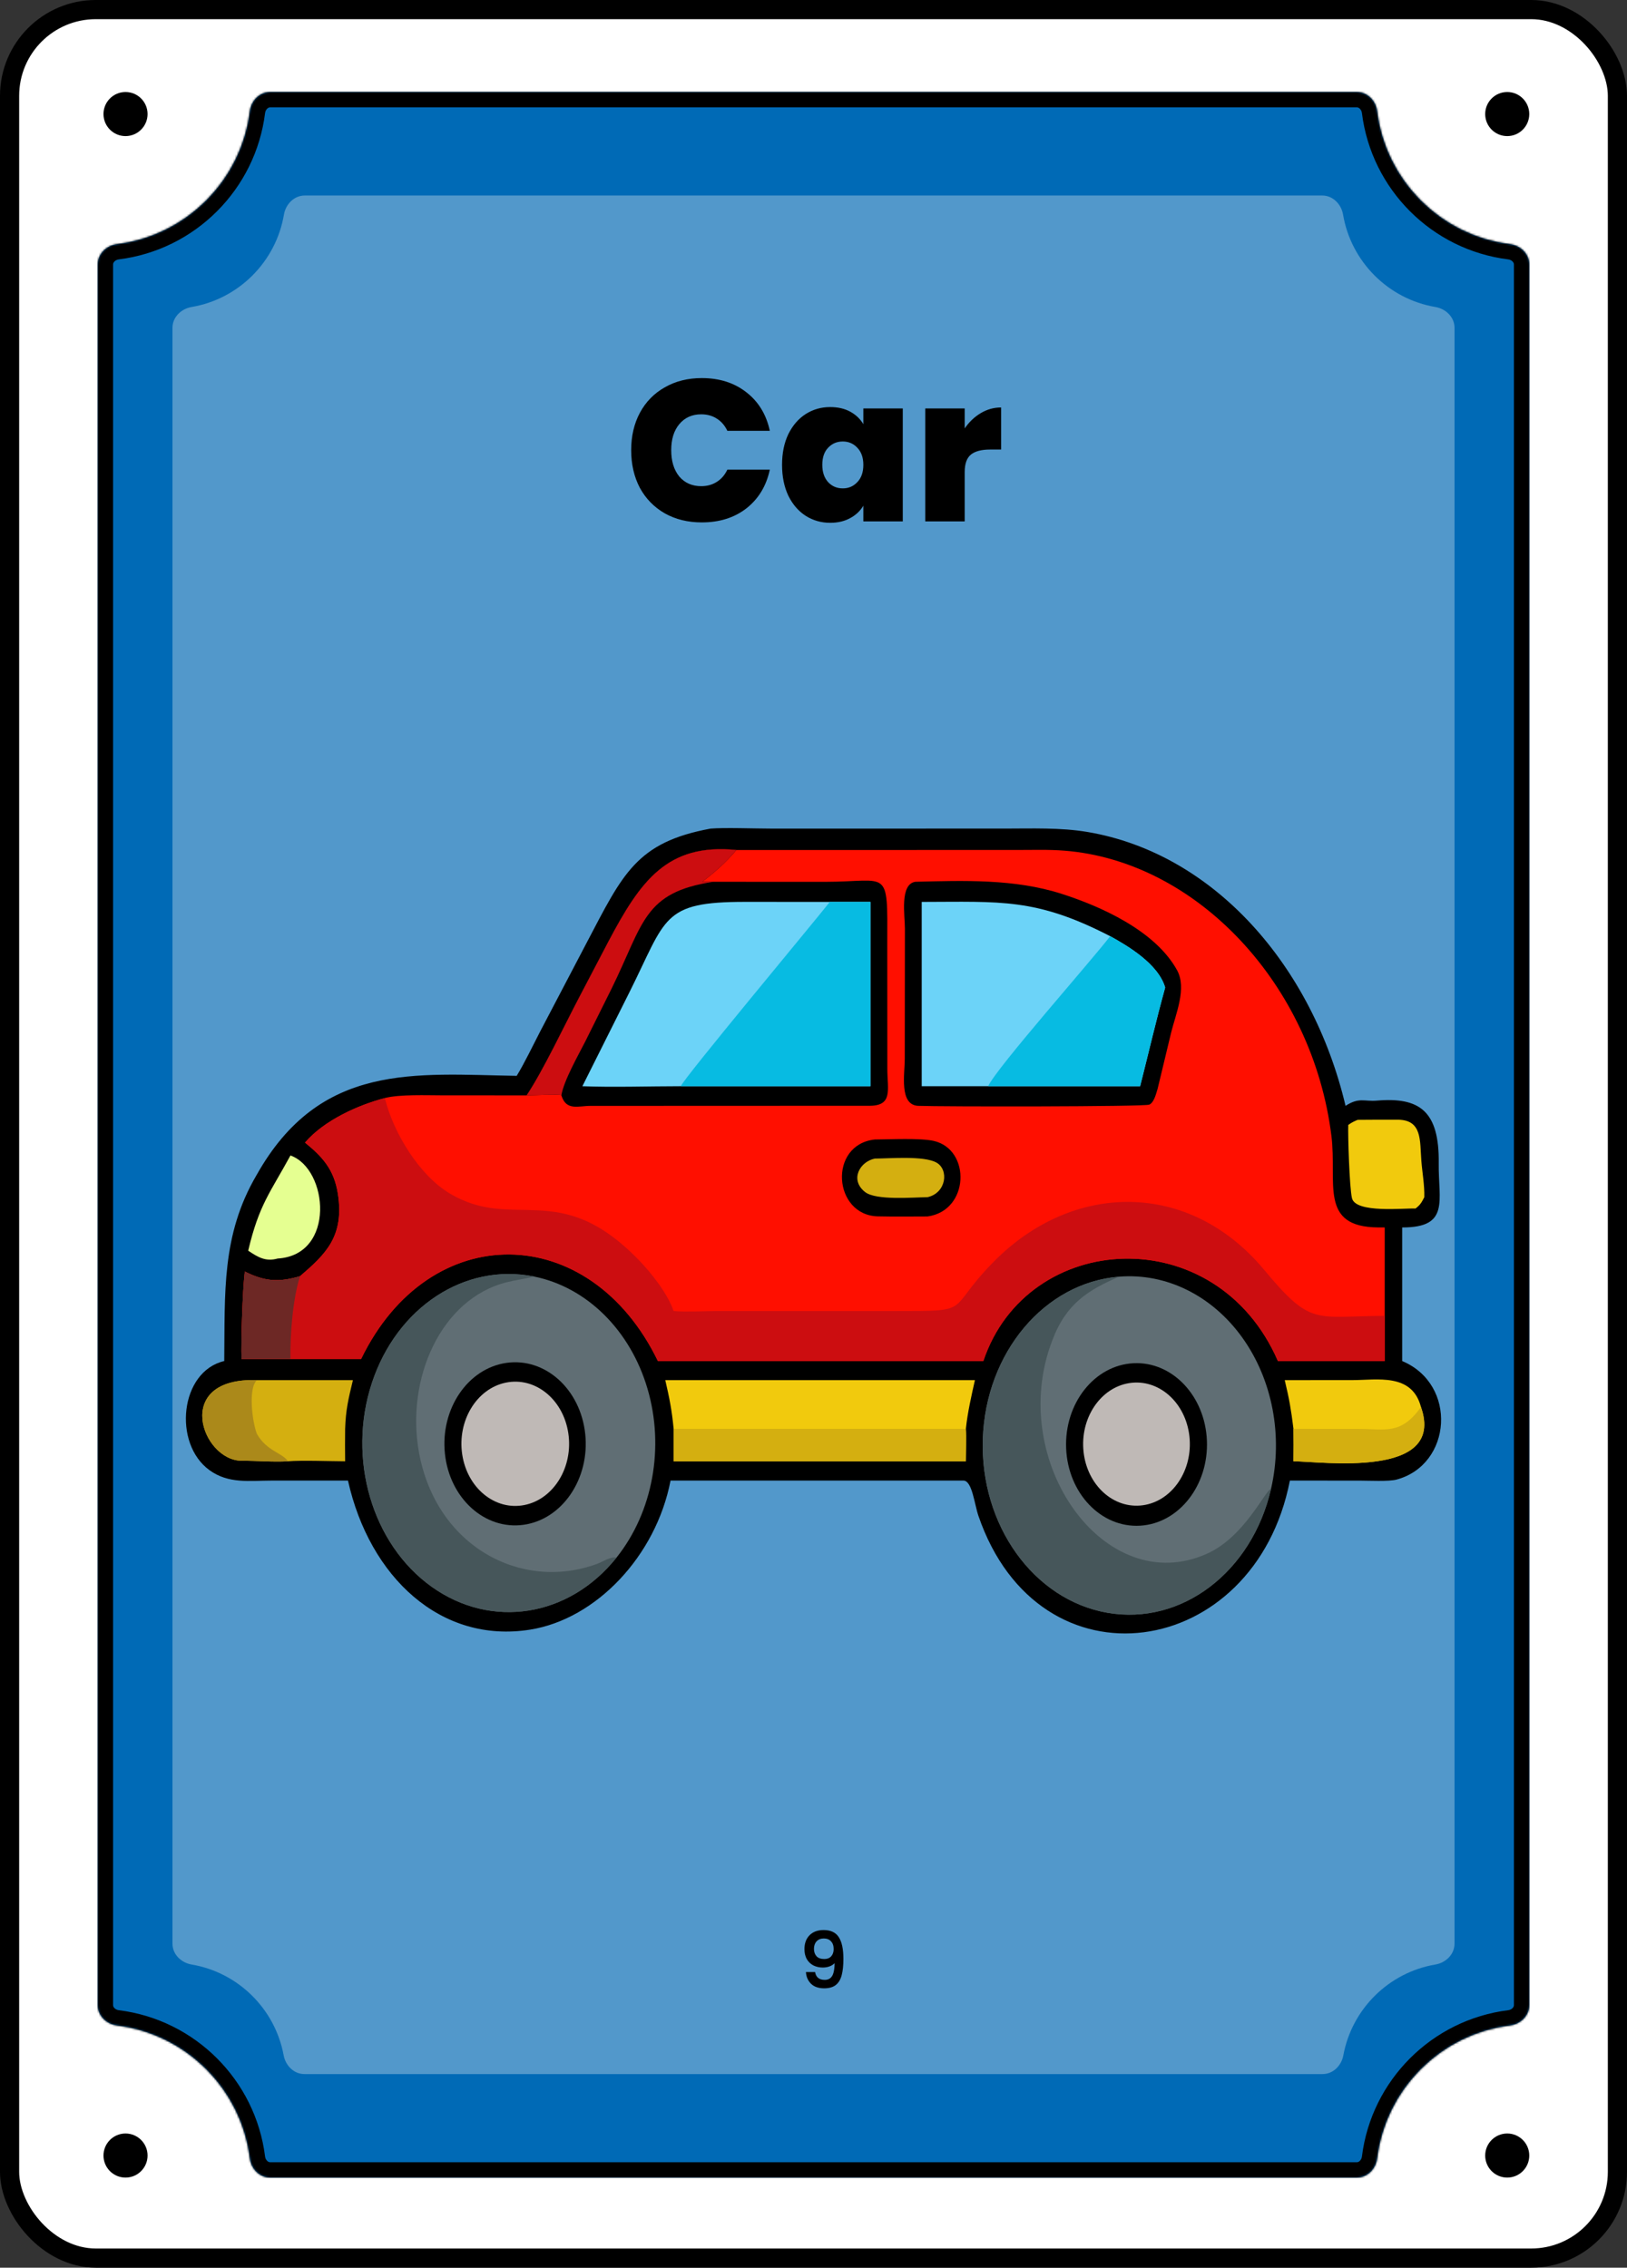 <svg width="849" height="1183" viewBox="0 0 849 1183" fill="none" xmlns="http://www.w3.org/2000/svg">
<rect x="0" y="0" width="849" height="1183" fill="#333333" stroke="none"/>
<rect x="5" y="5" width="839" height="1173" rx="45" fill="white"/>
<rect x="5" y="5" width="839" height="1173" rx="45" stroke="black" stroke-width="10"/>
<circle cx="786.5" cy="1124.5" r="11.5" fill="black"/>
<circle cx="786.5" cy="59.5" r="11.5" fill="black"/>
<path d="M77 1124.5C77 1130.85 71.851 1136 65.5 1136C59.149 1136 54 1130.85 54 1124.5C54 1118.15 59.149 1113 65.5 1113C71.851 1113 77 1118.15 77 1124.5Z" fill="black"/>
<path d="M77 59.5C77 65.851 71.851 71 65.5 71C59.149 71 54 65.851 54 59.5C54 53.149 59.149 48 65.5 48C71.851 48 77 53.149 77 59.5Z" fill="black"/>
<mask id="path-6-inside-1_1_3936" fill="white">
<path d="M708 48C713.523 48 717.934 52.5 718.616 57.98C723.122 94.183 751.817 122.878 788.02 127.384C793.5 128.066 798 132.477 798 138V1046C798 1051.52 793.5 1055.93 788.02 1056.62C751.817 1061.12 723.122 1089.82 718.616 1126.02C717.934 1131.5 713.523 1136 708 1136H141C135.477 1136 131.066 1131.5 130.384 1126.02C125.878 1089.82 97.183 1061.12 60.98 1056.62C55.5 1055.93 51 1051.52 51 1046V138C51 132.477 55.5 128.066 60.98 127.384C97.183 122.878 125.878 94.183 130.384 57.98C131.066 52.5 135.477 48 141 48H708Z"/>
</mask>
<path d="M708 48C713.523 48 717.934 52.5 718.616 57.98C723.122 94.183 751.817 122.878 788.02 127.384C793.5 128.066 798 132.477 798 138V1046C798 1051.52 793.5 1055.93 788.02 1056.62C751.817 1061.12 723.122 1089.82 718.616 1126.02C717.934 1131.5 713.523 1136 708 1136H141C135.477 1136 131.066 1131.5 130.384 1126.02C125.878 1089.82 97.183 1061.12 60.98 1056.62C55.5 1055.93 51 1051.52 51 1046V138C51 132.477 55.5 128.066 60.98 127.384C97.183 122.878 125.878 94.183 130.384 57.98C131.066 52.5 135.477 48 141 48H708Z" fill="#006AB6"/>
<path d="M130.384 1126.02L138.322 1125.03L130.384 1126.02ZM718.616 1126.02L710.678 1125.03L718.616 1126.02ZM788.02 1056.62L789.008 1064.56L788.02 1056.62ZM718.616 57.98L726.555 56.992L718.616 57.98ZM718.616 57.98L710.678 58.968C715.635 98.806 747.194 130.365 787.032 135.322L788.02 127.384L789.008 119.445C756.44 115.392 730.608 89.56 726.555 56.992L718.616 57.98ZM798 138H790V1046H798H806V138H798ZM788.02 1056.62L787.032 1048.68C747.194 1053.64 715.635 1085.19 710.678 1125.03L718.616 1126.02L726.555 1127.01C730.608 1094.44 756.44 1068.61 789.008 1064.56L788.02 1056.62ZM708 1136V1128H141V1136V1144H708V1136ZM130.384 1126.02L138.322 1125.03C133.365 1085.19 101.806 1053.64 61.968 1048.68L60.98 1056.62L59.992 1064.56C92.56 1068.61 118.392 1094.44 122.445 1127.01L130.384 1126.02ZM51 1046H59V138H51H43V1046H51ZM60.98 127.384L61.968 135.322C101.806 130.365 133.365 98.806 138.322 58.968L130.384 57.98L122.445 56.992C118.392 89.56 92.56 115.392 59.992 119.445L60.98 127.384ZM141 48V56H708V48V40H141V48ZM130.384 57.98L138.322 58.968C138.438 58.039 138.872 57.231 139.427 56.696C139.954 56.189 140.494 56 141 56V48V40C130.84 40 123.547 48.133 122.445 56.992L130.384 57.98ZM51 138H59C59 137.494 59.189 136.954 59.696 136.427C60.231 135.872 61.039 135.438 61.968 135.322L60.98 127.384L59.992 119.445C51.133 120.547 43 127.84 43 138H51ZM60.98 1056.62L61.968 1048.68C61.039 1048.56 60.231 1048.13 59.696 1047.57C59.189 1047.05 59 1046.51 59 1046H51H43C43 1056.16 51.133 1063.45 59.992 1064.56L60.98 1056.62ZM141 1136V1128C140.494 1128 139.954 1127.81 139.427 1127.3C138.872 1126.77 138.438 1125.96 138.322 1125.03L130.384 1126.02L122.445 1127.01C123.547 1135.87 130.84 1144 141 1144V1136ZM718.616 1126.02L710.678 1125.03C710.562 1125.96 710.128 1126.77 709.573 1127.3C709.046 1127.81 708.506 1128 708 1128V1136V1144C718.16 1144 725.453 1135.87 726.555 1127.01L718.616 1126.02ZM798 1046H790C790 1046.51 789.811 1047.05 789.304 1047.57C788.769 1048.13 787.961 1048.56 787.032 1048.68L788.02 1056.62L789.008 1064.56C797.867 1063.45 806 1056.16 806 1046H798ZM788.02 127.384L787.032 135.322C787.961 135.438 788.769 135.872 789.304 136.427C789.811 136.954 790 137.494 790 138H798H806C806 127.84 797.867 120.547 789.008 119.445L788.02 127.384ZM718.616 57.98L726.555 56.992C725.453 48.133 718.16 40 708 40V48V56C708.506 56 709.046 56.189 709.573 56.696C710.128 57.231 710.562 58.039 710.678 58.968L718.616 57.98Z" fill="black" mask="url(#path-6-inside-1_1_3936)"/>
<path d="M690 102C695.523 102 699.911 106.512 700.837 111.957C705.019 136.563 724.437 155.981 749.043 160.163C754.488 161.089 759 165.477 759 171V1014C759 1019.52 754.488 1023.91 749.043 1024.84C724.711 1028.97 705.454 1048 700.984 1072.22C699.993 1077.59 695.633 1082 690.175 1082H158.825C153.367 1082 149.007 1077.59 148.016 1072.22C143.546 1048 124.288 1028.97 99.957 1024.84C94.512 1023.91 90 1019.52 90 1014V171C90 165.477 94.512 161.089 99.957 160.163C124.563 155.981 143.981 136.563 148.163 111.957C149.089 106.512 153.477 102 159 102H690Z" fill="#5298CB"/>
<mask id="path-9-outside-2_1_3936" maskUnits="userSpaceOnUse" x="419" y="1006" width="22" height="32" fill="black">
<rect fill="white" x="419" y="1006" width="22" height="32"/>
<path d="M425.08 1029.08C425.347 1030.41 425.92 1031.43 426.8 1032.12C427.68 1032.81 428.867 1033.16 430.36 1033.16C432.253 1033.16 433.64 1032.41 434.52 1030.92C435.4 1029.43 435.84 1026.88 435.84 1023.28C435.2 1024.19 434.293 1024.89 433.12 1025.4C431.973 1025.88 430.72 1026.12 429.36 1026.12C427.627 1026.12 426.053 1025.77 424.64 1025.08C423.227 1024.36 422.107 1023.31 421.28 1021.92C420.48 1020.51 420.08 1018.8 420.08 1016.8C420.08 1013.87 420.933 1011.53 422.64 1009.8C424.373 1008.04 426.747 1007.16 429.76 1007.16C433.387 1007.16 435.96 1008.37 437.48 1010.8C439.027 1013.2 439.8 1016.89 439.8 1021.88C439.8 1025.32 439.507 1028.13 438.92 1030.32C438.36 1032.51 437.373 1034.16 435.96 1035.28C434.547 1036.4 432.587 1036.96 430.08 1036.96C427.227 1036.96 425.027 1036.21 423.48 1034.72C421.933 1033.23 421.067 1031.35 420.88 1029.08H425.08ZM430.16 1022.28C431.76 1022.28 433.013 1021.79 433.92 1020.8C434.853 1019.79 435.32 1018.45 435.32 1016.8C435.32 1014.96 434.827 1013.53 433.84 1012.52C432.88 1011.48 431.56 1010.96 429.88 1010.96C428.2 1010.96 426.867 1011.49 425.88 1012.56C424.92 1013.6 424.44 1014.97 424.44 1016.68C424.44 1018.31 424.907 1019.65 425.84 1020.72C426.8 1021.76 428.24 1022.28 430.16 1022.28Z"/>
</mask>
<path d="M425.08 1029.08C425.347 1030.41 425.92 1031.43 426.8 1032.12C427.68 1032.81 428.867 1033.16 430.36 1033.16C432.253 1033.16 433.64 1032.41 434.52 1030.92C435.4 1029.43 435.84 1026.88 435.84 1023.28C435.2 1024.19 434.293 1024.89 433.12 1025.4C431.973 1025.88 430.72 1026.12 429.36 1026.12C427.627 1026.12 426.053 1025.77 424.64 1025.08C423.227 1024.36 422.107 1023.31 421.28 1021.92C420.48 1020.51 420.08 1018.8 420.08 1016.8C420.08 1013.87 420.933 1011.53 422.64 1009.8C424.373 1008.04 426.747 1007.16 429.76 1007.16C433.387 1007.16 435.96 1008.37 437.48 1010.8C439.027 1013.2 439.8 1016.89 439.8 1021.88C439.8 1025.32 439.507 1028.13 438.92 1030.32C438.36 1032.51 437.373 1034.16 435.96 1035.28C434.547 1036.4 432.587 1036.96 430.08 1036.96C427.227 1036.96 425.027 1036.21 423.48 1034.72C421.933 1033.23 421.067 1031.35 420.88 1029.08H425.08ZM430.16 1022.28C431.76 1022.28 433.013 1021.79 433.92 1020.8C434.853 1019.79 435.32 1018.45 435.32 1016.8C435.32 1014.96 434.827 1013.53 433.84 1012.52C432.88 1011.48 431.56 1010.96 429.88 1010.96C428.2 1010.96 426.867 1011.49 425.88 1012.56C424.92 1013.6 424.44 1014.97 424.44 1016.68C424.44 1018.31 424.907 1019.65 425.84 1020.72C426.8 1021.76 428.24 1022.28 430.16 1022.28Z" fill="black"/>
<path d="M425.08 1029.08L425.374 1029.02L425.326 1028.78H425.08V1029.08ZM426.8 1032.12L426.614 1032.36L426.8 1032.12ZM434.52 1030.92L434.262 1030.77L434.52 1030.92ZM435.84 1023.28H436.14V1022.33L435.595 1023.11L435.84 1023.28ZM433.12 1025.4L433.236 1025.68L433.239 1025.68L433.12 1025.4ZM424.64 1025.08L424.504 1025.35L424.508 1025.35L424.64 1025.08ZM421.28 1021.92L421.019 1022.07L421.022 1022.07L421.28 1021.92ZM422.64 1009.8L422.426 1009.59L422.426 1009.59L422.64 1009.8ZM437.48 1010.8L437.226 1010.96L437.228 1010.96L437.48 1010.8ZM438.92 1030.32L438.63 1030.24L438.629 1030.25L438.92 1030.32ZM435.96 1035.28L436.146 1035.52L435.96 1035.28ZM423.48 1034.72L423.272 1034.94L423.48 1034.72ZM420.88 1029.08V1028.78H420.554L420.581 1029.1L420.88 1029.08ZM433.92 1020.8L433.699 1020.6L433.699 1020.6L433.92 1020.8ZM433.84 1012.52L433.619 1012.72L433.625 1012.73L433.84 1012.52ZM425.88 1012.56L425.66 1012.36L425.66 1012.36L425.88 1012.56ZM425.84 1020.72L425.614 1020.92L425.62 1020.92L425.84 1020.72ZM425.08 1029.08L424.786 1029.14C425.063 1030.53 425.667 1031.61 426.614 1032.36L426.8 1032.12L426.986 1031.88C426.173 1031.24 425.63 1030.3 425.374 1029.02L425.08 1029.08ZM426.8 1032.12L426.614 1032.36C427.563 1033.1 428.822 1033.46 430.36 1033.46V1033.16V1032.86C428.912 1032.86 427.797 1032.52 426.986 1031.88L426.8 1032.12ZM430.36 1033.16V1033.46C432.348 1033.46 433.839 1032.67 434.778 1031.07L434.52 1030.92L434.262 1030.77C433.441 1032.16 432.159 1032.86 430.36 1032.86V1033.16ZM434.52 1030.92L434.778 1031.07C435.702 1029.5 436.14 1026.89 436.14 1023.28H435.84H435.54C435.54 1026.87 435.098 1029.35 434.262 1030.77L434.52 1030.92ZM435.84 1023.28L435.595 1023.11C434.991 1023.96 434.132 1024.64 433.001 1025.12L433.12 1025.4L433.239 1025.68C434.455 1025.15 435.409 1024.41 436.085 1023.45L435.84 1023.28ZM433.12 1025.4L433.004 1025.12C431.898 1025.59 430.684 1025.82 429.36 1025.82V1026.12V1026.42C430.756 1026.42 432.049 1026.17 433.236 1025.68L433.12 1025.4ZM429.36 1026.12V1025.82C427.668 1025.82 426.14 1025.48 424.772 1024.81L424.64 1025.08L424.508 1025.35C425.966 1026.06 427.586 1026.42 429.36 1026.42V1026.12ZM424.64 1025.08L424.776 1024.81C423.414 1024.12 422.336 1023.11 421.538 1021.77L421.28 1021.92L421.022 1022.07C421.877 1023.51 423.039 1024.6 424.504 1025.35L424.64 1025.08ZM421.28 1021.92L421.541 1021.77C420.772 1020.41 420.38 1018.76 420.38 1016.8H420.08H419.78C419.78 1018.84 420.188 1020.6 421.019 1022.07L421.28 1021.92ZM420.08 1016.8H420.38C420.38 1013.93 421.213 1011.68 422.854 1010.01L422.64 1009.8L422.426 1009.59C420.653 1011.39 419.78 1013.81 419.78 1016.8H420.08ZM422.64 1009.8L422.854 1010.01C424.519 1008.32 426.808 1007.46 429.76 1007.46V1007.16V1006.86C426.685 1006.86 424.228 1007.76 422.426 1009.59L422.64 1009.8ZM429.76 1007.16V1007.46C433.315 1007.46 435.775 1008.64 437.226 1010.96L437.48 1010.8L437.734 1010.64C436.145 1008.1 433.459 1006.86 429.76 1006.86V1007.16ZM437.48 1010.8L437.228 1010.96C438.728 1013.29 439.5 1016.91 439.5 1021.88H439.8H440.1C440.1 1016.87 439.326 1013.11 437.732 1010.64L437.48 1010.8ZM439.8 1021.88H439.5C439.5 1025.31 439.208 1028.09 438.63 1030.24L438.92 1030.32L439.21 1030.4C439.806 1028.18 440.1 1025.33 440.1 1021.88H439.8ZM438.92 1030.32L438.629 1030.25C438.081 1032.38 437.124 1033.97 435.774 1035.04L435.96 1035.28L436.146 1035.52C437.623 1034.35 438.639 1032.63 439.211 1030.39L438.92 1030.32ZM435.96 1035.28L435.774 1035.04C434.431 1036.11 432.545 1036.66 430.08 1036.66V1036.96V1037.26C432.628 1037.26 434.663 1036.69 436.146 1035.52L435.96 1035.28ZM430.08 1036.96V1036.66C427.278 1036.66 425.163 1035.93 423.688 1034.5L423.48 1034.72L423.272 1034.94C424.891 1036.5 427.175 1037.26 430.08 1037.26V1036.96ZM423.48 1034.72L423.688 1034.5C422.197 1033.06 421.36 1031.25 421.179 1029.06L420.88 1029.08L420.581 1029.1C420.773 1031.44 421.669 1033.39 423.272 1034.94L423.48 1034.72ZM420.88 1029.08V1029.38H425.08V1029.08V1028.78H420.88V1029.08ZM430.16 1022.28V1022.58C431.826 1022.58 433.166 1022.06 434.141 1021L433.92 1020.8L433.699 1020.6C432.86 1021.51 431.694 1021.98 430.16 1021.98V1022.28ZM433.92 1020.8L434.141 1021C435.135 1019.92 435.62 1018.51 435.62 1016.8H435.32H435.02C435.02 1018.39 434.572 1019.65 433.699 1020.6L433.92 1020.8ZM435.32 1016.8H435.62C435.62 1014.91 435.111 1013.4 434.055 1012.31L433.84 1012.52L433.625 1012.73C434.542 1013.67 435.02 1015.01 435.02 1016.8H435.32ZM433.84 1012.52L434.06 1012.32C433.033 1011.2 431.627 1010.66 429.88 1010.66V1010.96V1011.26C431.493 1011.26 432.727 1011.76 433.62 1012.72L433.84 1012.52ZM429.88 1010.96V1010.66C428.131 1010.66 426.712 1011.22 425.66 1012.36L425.88 1012.56L426.1 1012.76C427.021 1011.77 428.269 1011.26 429.88 1011.26V1010.96ZM425.88 1012.56L425.66 1012.36C424.638 1013.46 424.14 1014.91 424.14 1016.68H424.44H424.74C424.74 1015.03 425.202 1013.74 426.1 1012.76L425.88 1012.56ZM424.44 1016.68H424.14C424.14 1018.37 424.626 1019.79 425.614 1020.92L425.84 1020.72L426.066 1020.52C425.187 1019.52 424.74 1018.25 424.74 1016.68H424.44ZM425.84 1020.72L425.62 1020.92C426.654 1022.04 428.187 1022.58 430.16 1022.58V1022.28V1021.98C428.293 1021.98 426.946 1021.48 426.06 1020.52L425.84 1020.72Z" fill="black" mask="url(#path-9-outside-2_1_3936)"/>
<path d="M329.36 234.83C329.36 227.55 330.865 221.075 333.875 215.405C336.955 209.665 341.295 205.22 346.895 202.07C352.495 198.85 358.935 197.24 366.215 197.24C375.455 197.24 383.225 199.725 389.525 204.695C395.825 209.595 399.885 216.28 401.705 224.75H379.55C378.22 221.95 376.365 219.815 373.985 218.345C371.675 216.875 368.98 216.14 365.9 216.14C361.14 216.14 357.325 217.855 354.455 221.285C351.655 224.645 350.255 229.16 350.255 234.83C350.255 240.57 351.655 245.155 354.455 248.585C357.325 251.945 361.14 253.625 365.9 253.625C368.98 253.625 371.675 252.89 373.985 251.42C376.365 249.95 378.22 247.815 379.55 245.015H401.705C399.885 253.485 395.825 260.205 389.525 265.175C383.225 270.075 375.455 272.525 366.215 272.525C358.935 272.525 352.495 270.95 346.895 267.8C341.295 264.58 336.955 260.135 333.875 254.465C330.865 248.725 329.36 242.18 329.36 234.83ZM408.09 242.495C408.09 236.405 409.175 231.085 411.345 226.535C413.585 221.985 416.595 218.485 420.375 216.035C424.225 213.585 428.495 212.36 433.185 212.36C437.245 212.36 440.745 213.165 443.685 214.775C446.625 216.385 448.9 218.555 450.51 221.285V213.095H471.09V272H450.51V263.81C448.9 266.54 446.59 268.71 443.58 270.32C440.64 271.93 437.175 272.735 433.185 272.735C428.495 272.735 424.225 271.51 420.375 269.06C416.595 266.61 413.585 263.11 411.345 258.56C409.175 253.94 408.09 248.585 408.09 242.495ZM450.51 242.495C450.51 238.715 449.46 235.74 447.36 233.57C445.33 231.4 442.81 230.315 439.8 230.315C436.72 230.315 434.165 231.4 432.135 233.57C430.105 235.67 429.09 238.645 429.09 242.495C429.09 246.275 430.105 249.285 432.135 251.525C434.165 253.695 436.72 254.78 439.8 254.78C442.81 254.78 445.33 253.695 447.36 251.525C449.46 249.355 450.51 246.345 450.51 242.495ZM503.398 223.49C505.708 220.13 508.508 217.47 511.798 215.51C515.088 213.55 518.623 212.57 522.403 212.57V234.515H516.628C512.148 234.515 508.823 235.39 506.653 237.14C504.483 238.89 503.398 241.935 503.398 246.275V272H482.818V213.095H503.398V223.49Z" fill="black"/>
<path d="M370.78 432.268C378.071 431.673 393.955 432.254 401.816 432.255L523.964 432.254C538.285 432.252 553.464 431.638 567.613 434.048C633.387 445.255 684.779 503.624 702.133 576.908C709.154 572.297 712.006 574.725 718.422 574.176C740.738 572.26 751.12 579.573 750.759 606.92C750.502 626.337 756.739 640.4 731.683 640.34V710.031C760.658 722.199 757.702 764.052 728.797 771.856C724.73 772.955 714.08 772.403 709.667 772.405L673.082 772.389C654.778 866.289 542.27 883.373 510.546 790.736C508.489 784.731 507.297 772.568 502.834 772.389H349.902C342.318 811.669 311.137 844.64 276.615 850.151C230.1 857.575 192.844 822.828 181.582 772.389L141.627 772.392C130.22 772.398 119.298 774.191 109.304 766.951C90.103 753.043 93.904 715.391 117.012 710.031C117.452 674.554 115.45 644.404 133.87 613.035C167.096 553.884 216.698 560.38 269.626 561.246C273.667 554.655 278.046 545.472 281.77 538.293L306.177 491.731C324.996 455.943 331.98 439.435 370.78 432.268Z" fill="black"/>
<path d="M384.25 443.424L530.337 443.411C538.662 443.413 547.29 443.118 555.567 443.783C624.474 449.313 684.914 513.505 694.759 592.549C697.798 616.958 688.095 640.111 719.129 640.325L722.572 640.34V686.466V710.031H666.838C634.662 635.91 535.989 641.724 513.126 710.031H343.302C307.732 636.627 224.021 635.527 188.448 708.943H151.561H126.028C125.712 699.718 126.574 673.01 127.75 663.353C138.193 668.544 145.456 669.047 156.576 665.756C169.859 654.297 179.774 645.094 176.315 622.778C174.301 609.786 167.905 603.217 159.154 596.065C169.114 584.395 187.138 576.377 200.814 572.834C208.438 570.819 222.754 571.409 231.237 571.414L274.813 571.427C283.346 558.688 294.653 534.703 302.302 520.175L317.49 491.18C334.286 459.412 348.247 439.823 384.25 443.424Z" fill="#FF0F00"/>
<path d="M159.154 596.065C169.114 584.395 187.138 576.377 200.814 572.833C205.516 591.774 219.24 613.302 234.424 622.445C268.376 642.889 291.567 614.322 333.277 657.273C339.672 663.859 348.272 674.584 351.521 683.949C357.918 684.497 367.744 683.955 374.526 683.949L466.83 683.948C508.88 683.938 492.854 684.33 518.405 658.352C559.994 616.068 620.777 615.711 659.659 662.454C684.44 692.246 686.033 686.556 722.572 686.466V710.031H666.838C634.662 635.909 535.989 641.724 513.126 710.031H343.302C307.732 636.627 224.021 635.527 188.448 708.943H151.561H126.028C125.712 699.718 126.574 673.01 127.75 663.353C138.193 668.544 145.456 669.047 156.576 665.756C169.859 654.297 179.774 645.094 176.315 622.778C174.301 609.786 167.905 603.217 159.154 596.065Z" fill="#CC0D10"/>
<path d="M127.75 663.353C138.193 668.544 145.456 669.047 156.576 665.756C152.787 677.358 151.329 696.367 151.561 708.943H126.028C125.712 699.718 126.574 673.01 127.75 663.353Z" fill="#6D2825"/>
<path d="M274.812 571.427C283.346 558.688 294.652 534.703 302.302 520.175L317.489 491.18C334.286 459.412 348.246 439.823 384.25 443.424C378.813 449.945 372.958 455.022 366.473 460.005C368.177 459.97 370.64 459.831 372.273 460.005L430.893 460.024C463.976 460.007 463.152 452.105 462.995 492.343L463.031 557.748C463.053 568.301 466.033 576.734 454.012 576.861L308.122 576.916C301.69 576.914 295.452 579.648 292.935 571.427L292.844 571.297C292.136 570.841 276.6 571.368 274.812 571.427Z" fill="black"/>
<path d="M274.812 571.427C283.346 558.688 294.652 534.703 302.302 520.175L317.489 491.18C334.286 459.412 348.246 439.823 384.25 443.424C378.813 449.945 372.958 455.022 366.473 460.005C368.177 459.97 370.64 459.831 372.273 460.005C335.711 465.518 335.932 481.563 319.208 515.6L305.343 543.439C301.779 550.468 294.152 563.816 292.935 571.427L292.844 571.297C292.136 570.841 276.6 571.368 274.812 571.427Z" fill="#CC0D10"/>
<path d="M303.894 566.662L328.308 517.909C347.89 478.851 345.158 470.466 388.858 470.485L433.014 470.507H454.206V566.662H355.253C339.105 566.658 319.745 567.299 303.894 566.662Z" fill="#6CD3F8"/>
<path d="M433.014 470.506H454.206V566.662H355.253C356.545 562.81 424.111 481.814 433.014 470.506Z" fill="#07BBE2"/>
<path d="M477.592 460.005C502.951 459.373 529.353 458.414 553.929 466.278C573.824 472.644 602.748 485.264 614.236 506.172C619.386 515.548 613.509 529.028 611.142 538.595L604.067 568.008L603.823 568.826C603.067 571.295 602.055 575.152 599.74 576.26C597.378 577.392 490.39 577.361 479.157 576.897C469.095 576.482 472.128 560.228 472.127 552.34L472.201 484.451C472.211 477.682 469.401 461.346 477.592 460.005Z" fill="black"/>
<path d="M480.97 470.506C522.213 470.461 540.481 468.371 579.318 488.392C588.817 493.634 604.396 502.912 608.007 515.162C603.125 532.846 599.399 549.085 594.936 566.662H515.618H480.97V470.506Z" fill="#6CD3F8"/>
<path d="M579.318 488.392C588.817 493.634 604.396 502.912 608.007 515.162C603.125 532.846 599.399 549.086 594.936 566.662H515.618C520.127 556.939 569.355 501.401 579.318 488.392Z" fill="#07BBE2"/>
<path d="M456.478 594.448C464.159 594.424 480.287 593.594 487.276 595.201C506.792 599.688 505.899 631.651 483.964 634.605C475.341 634.627 466.724 634.737 458.105 634.549C434.768 634.036 432.044 597.147 456.478 594.448Z" fill="black"/>
<path d="M456.478 604.407C464.532 604.362 481.918 602.83 488.599 606.458C495.232 610.061 493.924 622.337 483.964 624.56C476.403 624.606 457.07 626.361 451.365 621.826C443.3 615.418 448.679 606.017 456.478 604.407Z" fill="#D4AF10"/>
<path d="M583.98 666.007C608.591 664.027 632.52 675.86 648.249 697.79C663.977 719.719 669.577 749.055 663.287 776.579C653.334 820.121 616.572 848.043 577.972 841.373C539.373 834.703 511.313 795.58 512.854 750.584C514.395 705.588 545.045 669.143 583.98 666.007Z" fill="#606E74"/>
<path d="M663.287 776.579C653.334 820.121 616.572 848.043 577.972 841.373C539.373 834.703 511.313 795.58 512.854 750.584C514.395 705.588 545.045 669.142 583.98 666.007C567.708 673.1 556.296 680.003 549.037 699.438C525.018 762.21 576.566 834.717 630.023 810.447C649.341 801.677 659.704 778.297 663.287 776.579Z" fill="#46565A"/>
<path d="M591.449 711.168C611.676 710.142 628.814 728.178 629.788 751.51C630.761 774.843 615.204 794.693 594.987 795.917C574.645 797.148 557.313 779.066 556.334 755.593C555.353 732.117 571.099 712.197 591.449 711.168Z" fill="black"/>
<path d="M590.656 721.358C606.061 719.829 619.596 733.074 620.801 750.86C622.007 768.645 610.423 784.157 594.999 785.412C579.743 786.652 566.477 773.462 565.285 755.871C564.091 738.28 575.42 722.871 590.656 721.358Z" fill="#BFB9B6"/>
<path d="M321.725 812.544C296.905 843.646 256.448 850.046 225.287 827.807C194.127 805.567 181.028 760.94 194.065 721.431C207.102 681.922 242.605 658.645 278.696 665.945C306.226 671.514 328.928 693.976 337.893 724.521C346.858 755.067 340.658 788.822 321.725 812.544Z" fill="#606E74"/>
<path d="M321.725 812.544C296.905 843.646 256.448 850.046 225.287 827.807C194.127 805.567 181.028 760.94 194.065 721.431C207.102 681.922 242.605 658.645 278.696 665.945C274.039 667.128 269.32 667.71 264.553 668.888C229.967 677.431 211.66 719.426 218.635 757.723C227.543 806.64 271.848 830.344 311.471 815.874C314.739 814.68 318.302 812.002 321.725 812.544Z" fill="#46565A"/>
<path d="M264.259 710.985C284.496 708.104 302.918 724.718 305.383 748.071C307.847 771.425 293.418 792.653 273.173 795.459C252.975 798.257 234.627 781.655 232.168 758.356C229.711 735.057 244.07 713.86 264.259 710.985Z" fill="black"/>
<path d="M263.924 721.292C279.238 718.129 293.864 729.927 296.548 747.61C299.23 765.29 288.949 782.121 273.614 785.15C258.362 788.163 243.868 776.378 241.2 758.79C238.532 741.203 248.69 724.437 263.924 721.292Z" fill="#BFB9B6"/>
<path d="M347.155 719.996H508.731C506.896 728.182 504.878 736.988 504.008 745.407C504.262 749.253 503.997 758.049 504.008 762.334H351.521V745.407C350.571 735.614 349.361 729.513 347.155 719.996Z" fill="#F1CA0D"/>
<path d="M351.521 745.406H504.008C504.262 749.252 503.997 758.049 504.008 762.334H351.521V745.406Z" fill="#D4AF10"/>
<path d="M150.34 762.334C142.354 762.799 134.227 762.021 126.154 762.041C105.297 762.091 89.646 718.419 134.09 719.995H184.164C181.874 729.469 180.402 735.427 180.1 745.406C180.014 751.109 180.041 756.631 180.1 762.334C172.5 762.31 157.474 761.717 150.34 762.334Z" fill="#D4AF10"/>
<path d="M150.34 762.334C142.354 762.799 134.227 762.021 126.154 762.041C105.297 762.091 89.646 718.419 134.09 719.995C129.376 724.037 131.652 742.134 134.09 748.097C139.322 757.102 147.08 757.748 150.34 762.334Z" fill="#AB891A"/>
<path d="M670.402 719.995L705.833 719.972C718.547 719.97 736.847 716.138 741.496 734.037C754.606 771.711 689.326 762.347 674.958 762.334C675.007 756.648 675.045 751.095 674.958 745.406C673.675 735.117 672.804 730.09 670.402 719.995Z" fill="#F1CA0D"/>
<path d="M741.497 734.037C754.607 771.711 689.327 762.347 674.958 762.334C675.008 756.647 675.046 751.094 674.958 745.406L708.69 745.423C723.392 745.472 730.975 748.587 741.497 734.037Z" fill="#D4AF10"/>
<path d="M708.436 584.196C715.412 584.152 722.389 584.086 729.365 584.124C742.227 584.198 740.859 594.988 741.687 605.557C742.178 611.837 743.394 618.256 743.23 624.56C741.701 627.533 741.119 628.527 738.651 630.472C732.944 630.163 707.355 633.093 705.474 625.029C704.163 619.403 703.327 592.27 703.544 586.84C705.539 585.483 706.255 585.13 708.436 584.196Z" fill="#F1CA0D"/>
<path d="M151.561 602.785C171.354 609.783 175.259 654.74 144.889 656.551C138.686 658.284 134.722 655.954 129.518 652.451C135.202 628.282 141.093 622.059 151.561 602.785Z" fill="#E5FF91"/>
</svg>
